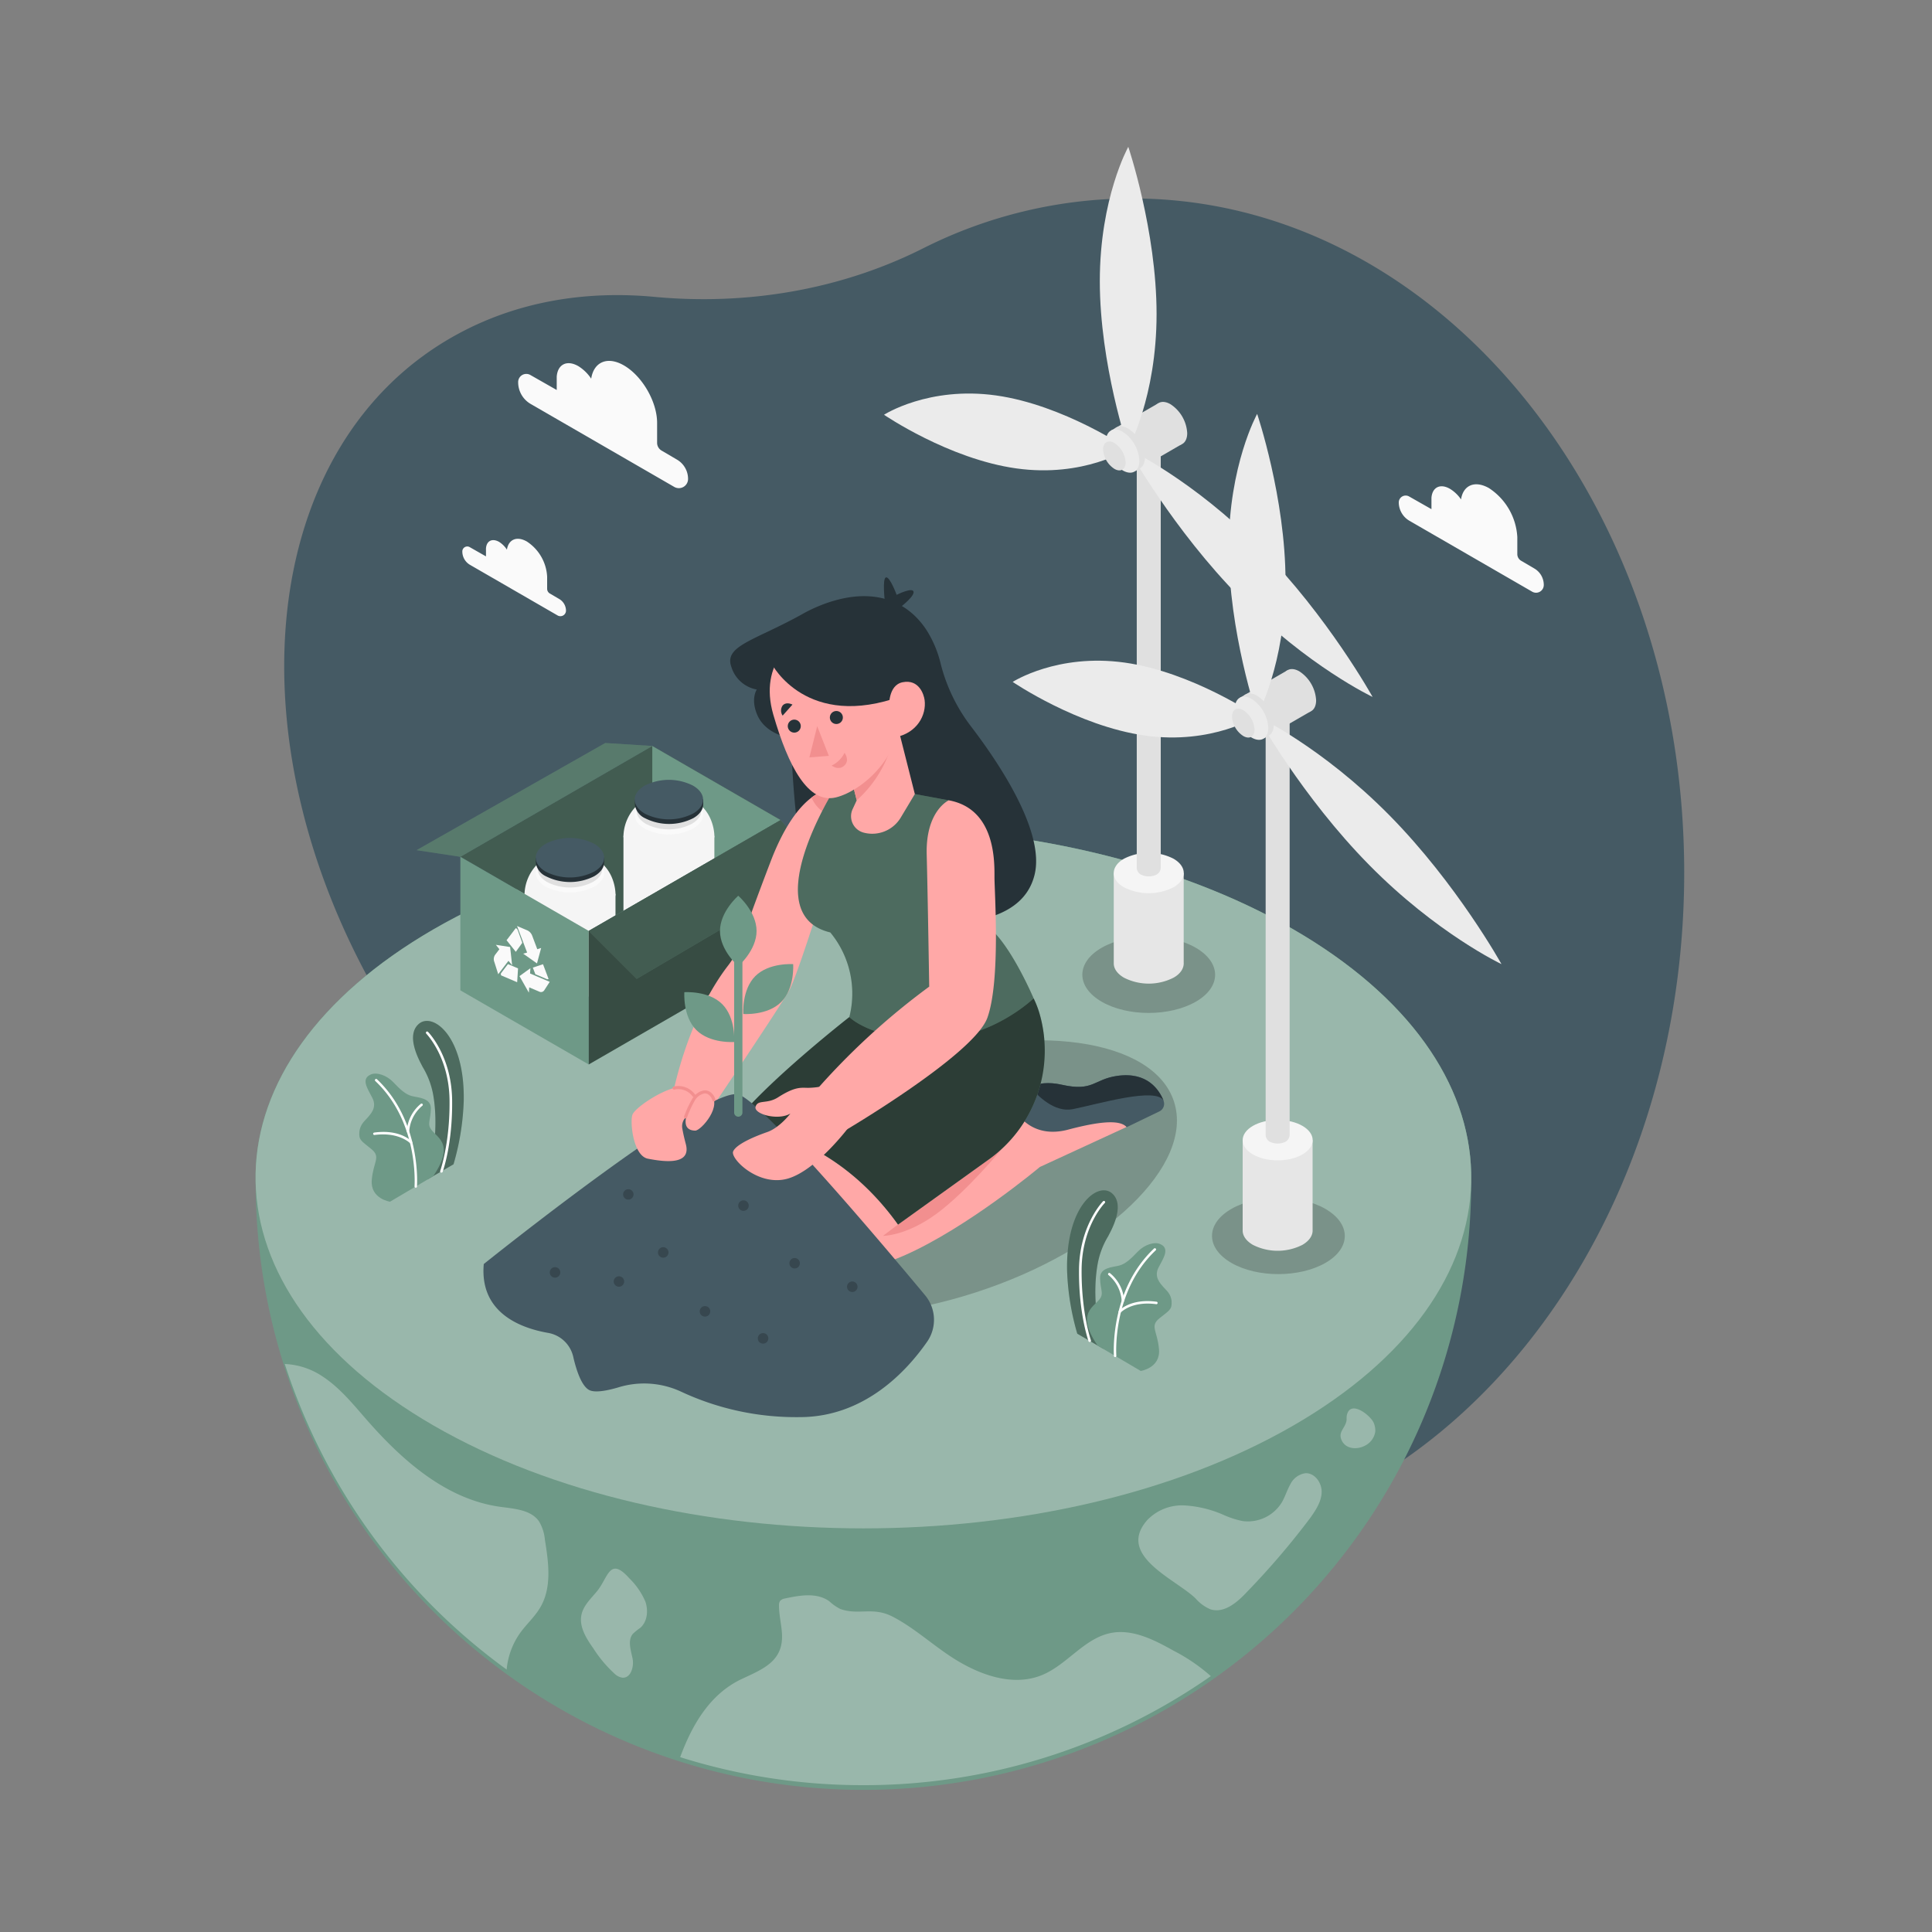<svg xmlns="http://www.w3.org/2000/svg" viewBox="0 0 500 500"><rect x="0" y="0" width="500" height="500" fill="#808080" stroke="none"/><g id="freepik--Background--inject-222"><path d="M293,400.34c78.9,0,142.87-78.12,142.87-174.49S371.89,51.36,293,51.36a120.27,120.27,0,0,0-54.28,13C217.51,75,193.28,79.07,169.37,76.83c-18.13-1.7-35.65,1.3-51,9.67-52,28.29-59.89,107.08-17.68,176,15.31,25,35.12,45.27,56.63,59.59a236.05,236.05,0,0,1,41.6,35.06C224,384,256.94,400.34,293,400.34Z" style="fill:#455a64"></path></g><g id="freepik--Floor--inject-222"><path d="M380.74,304.72c0,.44,0,.89,0,1.33a157.29,157.29,0,0,1-314.58-.24c0-.36,0-.73,0-1.09s0-.73,0-1.09C66.62,280.75,82,258,112.22,240.5c61.43-35.46,161-35.46,222.46,0,30.12,17.41,45.48,40.1,46.05,62.89C380.74,303.83,380.74,304.28,380.74,304.72Z" style="fill:#6E9987"></path><path d="M139.51,393.75c-2.11-3.06-6.44-3.28-10.13-3.8-13.94-1.94-25.31-12-34.57-22.61-3.49-4-6.88-8.2-11.32-11.11A19,19,0,0,0,73.7,353a157.57,157.57,0,0,0,57.42,79.08,19.39,19.39,0,0,1,3.51-9.5c1.66-2.29,3.82-4.21,5.23-6.65,3-5.15,2.11-11.56,1.16-17.43A11.2,11.2,0,0,0,139.51,393.75Z" style="fill:#6E9987"></path><path d="M139.51,393.75c-2.11-3.06-6.44-3.28-10.13-3.8-13.94-1.94-25.31-12-34.57-22.61-3.49-4-6.88-8.2-11.32-11.11A19,19,0,0,0,73.7,353a157.57,157.57,0,0,0,57.42,79.08,19.39,19.39,0,0,1,3.51-9.5c1.66-2.29,3.82-4.21,5.23-6.65,3-5.15,2.11-11.56,1.16-17.43A11.2,11.2,0,0,0,139.51,393.75Z" style="fill:#fff;opacity:0.3"></path><path d="M154.5,411.82c-1.54,1.88-3.46,3.62-4,6-.71,3.13,1.22,6.18,3.07,8.8a32.47,32.47,0,0,0,5.51,6.56,3.71,3.71,0,0,0,2,1c2.19.16,3.06-2.88,2.62-5s-1.32-4.66.09-6.35a16.06,16.06,0,0,1,1.92-1.55c1.84-1.61,2.11-4.48,1.31-6.79a18.65,18.65,0,0,0-4.13-6C157.73,402.69,157.45,408.22,154.5,411.82Z" style="fill:#6E9987"></path><path d="M154.5,411.82c-1.54,1.88-3.46,3.62-4,6-.71,3.13,1.22,6.18,3.07,8.8a32.47,32.47,0,0,0,5.51,6.56,3.71,3.71,0,0,0,2,1c2.19.16,3.06-2.88,2.62-5s-1.32-4.66.09-6.35a16.06,16.06,0,0,1,1.92-1.55c1.84-1.61,2.11-4.48,1.31-6.79a18.65,18.65,0,0,0-4.13-6C157.73,402.69,157.45,408.22,154.5,411.82Z" style="fill:#fff;opacity:0.3"></path><path d="M223.44,462a156.6,156.6,0,0,0,89.92-28.22,46.79,46.79,0,0,0-9.64-6.58c-5-2.8-10.64-5.71-16.29-4.57-6.85,1.39-11.27,8.19-17.72,10.86-7.71,3.19-16.59-.14-23.57-4.72-5.07-3.32-9.68-7.55-15.07-10.35-5.19-2.7-8.71-.32-13.56-2a12.27,12.27,0,0,1-2.87-2c-3.19-2.32-7.59-1.58-11.45-.74a2.14,2.14,0,0,0-1.3.63,2,2,0,0,0-.29,1.16c0,2.38.59,4.73.76,7.1.53,7.26-4.74,9.31-10.33,11.92-8.12,3.79-12.82,11.62-16,20.26A157.24,157.24,0,0,0,223.44,462Z" style="fill:#6E9987"></path><path d="M223.44,462a156.6,156.6,0,0,0,89.92-28.22,46.79,46.79,0,0,0-9.64-6.58c-5-2.8-10.64-5.71-16.29-4.57-6.85,1.39-11.27,8.19-17.72,10.86-7.71,3.19-16.59-.14-23.57-4.72-5.07-3.32-9.68-7.55-15.07-10.35-5.19-2.7-8.71-.32-13.56-2a12.27,12.27,0,0,1-2.87-2c-3.19-2.32-7.59-1.58-11.45-.74a2.14,2.14,0,0,0-1.3.63,2,2,0,0,0-.29,1.16c0,2.38.59,4.73.76,7.1.53,7.26-4.74,9.31-10.33,11.92-8.12,3.79-12.82,11.62-16,20.26A157.24,157.24,0,0,0,223.44,462Z" style="fill:#fff;opacity:0.3"></path><path d="M309.4,413.66a10.66,10.66,0,0,0,3.84,2.82c3.54,1.16,7-1.82,9.52-4.54a201.18,201.18,0,0,0,16.41-19.21c1.41-2,2.79-4.11,2.87-6.52s-1.73-5-4.14-4.95a5.14,5.14,0,0,0-3.95,2.86c-.85,1.48-1.32,3.14-2.17,4.62a10.31,10.31,0,0,1-10.18,4.91,22.87,22.87,0,0,1-4.93-1.59,29.16,29.16,0,0,0-10.18-2.46,12.48,12.48,0,0,0-9.51,3.72C288.74,402.55,304.22,408.64,309.4,413.66Z" style="fill:#6E9987"></path><path d="M353.23,374.15a4.86,4.86,0,0,0,2.69-3.67,5.13,5.13,0,0,0-.36-2.15c-.71-1.91-6.09-6.24-7-2.06-.11.53,0,1.1-.13,1.62-.5,1.95-2.25,2.82-1.14,5S351.24,375.2,353.23,374.15Z" style="fill:#6E9987"></path><path d="M309.4,413.66a10.66,10.66,0,0,0,3.84,2.82c3.54,1.16,7-1.82,9.52-4.54a201.18,201.18,0,0,0,16.41-19.21c1.41-2,2.79-4.11,2.87-6.52s-1.73-5-4.14-4.95a5.14,5.14,0,0,0-3.95,2.86c-.85,1.48-1.32,3.14-2.17,4.62a10.31,10.31,0,0,1-10.18,4.91,22.87,22.87,0,0,1-4.93-1.59,29.16,29.16,0,0,0-10.18-2.46,12.48,12.48,0,0,0-9.51,3.72C288.74,402.55,304.22,408.64,309.4,413.66Z" style="fill:#fff;opacity:0.3"></path><path d="M353.23,374.15a4.86,4.86,0,0,0,2.69-3.67,5.13,5.13,0,0,0-.36-2.15c-.71-1.91-6.09-6.24-7-2.06-.11.53,0,1.1-.13,1.62-.5,1.95-2.25,2.82-1.14,5S351.24,375.2,353.23,374.15Z" style="fill:#fff;opacity:0.3"></path><path d="M380.74,304.72c0,.44,0,.89,0,1.33-.57,22.8-15.93,45.49-46.05,62.89-61.43,35.47-161,35.47-222.46,0C82,351.48,66.62,328.7,66.15,305.81c0-.36,0-.73,0-1.09s0-.73,0-1.09C66.62,280.75,82,258,112.22,240.5c61.43-35.46,161-35.46,222.46,0,30.12,17.41,45.48,40.1,46.05,62.89C380.74,303.83,380.74,304.28,380.74,304.72Z" style="fill:#6E9987"></path><path d="M380.74,304.72c0,.44,0,.89,0,1.33-.57,22.8-15.93,45.49-46.05,62.89-61.43,35.47-161,35.47-222.46,0C82,351.48,66.62,328.7,66.15,305.81c0-.36,0-.73,0-1.09s0-.73,0-1.09C66.62,280.75,82,258,112.22,240.5c61.43-35.46,161-35.46,222.46,0,30.12,17.41,45.48,40.1,46.05,62.89C380.74,303.83,380.74,304.28,380.74,304.72Z" style="fill:#fff;opacity:0.3"></path></g><g id="freepik--Shadows--inject-222"><ellipse cx="242.9" cy="304.85" rx="64.04" ry="31.16" transform="translate(-82.12 89.68) rotate(-17.95)" style="opacity:0.2"></ellipse><path d="M309.44,245.26c6.71,3.87,6.71,10.16,0,14s-17.59,3.87-24.3,0-6.71-10.16,0-14S302.73,241.39,309.44,245.26Z" style="opacity:0.2"></path><path d="M343,312.85c6.71,3.88,6.71,10.16,0,14s-17.59,3.87-24.3,0-6.71-10.15,0-14S336.29,309,343,312.85Z" style="opacity:0.2"></path></g><g id="freepik--wind-turbines--inject-222"><path d="M306.34,249.12V225.93h-18.1v23.4c0,1.34.88,2.67,2.65,3.7a14.17,14.17,0,0,0,12.81,0C305.56,252,306.43,250.53,306.34,249.12Z" style="fill:#e6e6e6"></path><path d="M303.7,222.23c3.54,2.05,3.54,5.36,0,7.4a14.17,14.17,0,0,1-12.81,0c-3.54-2-3.54-5.35,0-7.4A14.17,14.17,0,0,1,303.7,222.23Z" style="fill:#f5f5f5"></path><path d="M299.08,226.46h0a4.79,4.79,0,0,1-3.57,0h0a2.1,2.1,0,0,1-1.32-2V114.94h6.21V224.51A2.1,2.1,0,0,1,299.08,226.46Z" style="fill:#e0e0e0"></path><polygon points="305.82 114.97 293.76 121.94 287.59 111.39 299.81 104.34 305.82 114.97" style="fill:#e0e0e0"></polygon><path d="M299.32,81.26c0,21.56-7.35,34.8-7.35,34.8s-7.34-21.73-7.34-43.29S292,38,292,38,299.32,59.7,299.32,81.26Z" style="fill:#ebebeb"></path><path d="M321,154.73c-17.47-17.71-29-38.5-29-38.5s16.76,7.92,34.23,25.63,29,38.51,29,38.51S338.46,172.44,321,154.73Z" style="fill:#ebebeb"></path><path d="M263,121.22c17.47,2.46,29-5,29-5s-16.75-11.43-34.22-13.88-29,5-29,5S245.49,118.77,263,121.22Z" style="fill:#ebebeb"></path><path d="M296.3,118.41c0,2.76-1.94,3.88-4.33,2.5a9.55,9.55,0,0,1-4.32-7.49c0-2.76,1.93-3.88,4.32-2.5A9.56,9.56,0,0,1,296.3,118.41Z" style="fill:#e0e0e0"></path><path d="M294.87,119.24c0,2.76-1.93,3.88-4.32,2.5a9.58,9.58,0,0,1-4.33-7.5c0-2.76,1.94-3.88,4.33-2.5A9.57,9.57,0,0,1,294.87,119.24Z" style="fill:#ebebeb"></path><path d="M307.25,112.1c0,2.76-1.94,3.88-4.33,2.5a9.58,9.58,0,0,1-4.33-7.5c0-2.76,1.94-3.87,4.33-2.49A9.56,9.56,0,0,1,307.25,112.1Z" style="fill:#e0e0e0"></path><path d="M291.31,119.66c0,1.86-1.3,2.61-2.91,1.68a6.43,6.43,0,0,1-2.92-5c0-1.86,1.31-2.61,2.92-1.69A6.44,6.44,0,0,1,291.31,119.66Z" style="fill:#e0e0e0"></path><path d="M339.7,318.26V295.07H321.6v23.4c0,1.34.88,2.67,2.65,3.7a14.17,14.17,0,0,0,12.81,0C338.92,321.09,339.79,319.67,339.7,318.26Z" style="fill:#e6e6e6"></path><ellipse cx="330.66" cy="295.07" rx="9.06" ry="5.23" style="fill:#f5f5f5"></ellipse><path d="M332.44,295.6h0a4.79,4.79,0,0,1-3.57,0h0a2.1,2.1,0,0,1-1.32-2V184.08h6.21V293.65A2.1,2.1,0,0,1,332.44,295.6Z" style="fill:#e0e0e0"></path><polygon points="339.18 184.11 327.12 191.08 320.95 180.53 333.17 173.48 339.18 184.11" style="fill:#e0e0e0"></polygon><path d="M332.69,150.4c0,21.56-7.35,34.8-7.35,34.8S318,163.47,318,141.91s7.35-34.79,7.35-34.79S332.69,128.84,332.69,150.4Z" style="fill:#ebebeb"></path><path d="M354.36,223.87c-17.47-17.71-29-38.5-29-38.5s16.75,7.92,34.22,25.63,29,38.51,29,38.51S371.82,241.59,354.36,223.87Z" style="fill:#ebebeb"></path><path d="M296.31,190.36c17.47,2.46,29-5,29-5s-16.76-11.43-34.23-13.88-29,5-29,5S278.85,187.91,296.31,190.36Z" style="fill:#ebebeb"></path><path d="M329.66,187.55c0,2.76-1.93,3.88-4.32,2.5a9.56,9.56,0,0,1-4.33-7.49c0-2.76,1.94-3.88,4.33-2.5A9.55,9.55,0,0,1,329.66,187.55Z" style="fill:#e0e0e0"></path><path d="M328.24,188.38c0,2.76-1.94,3.88-4.33,2.5a9.58,9.58,0,0,1-4.33-7.5c0-2.76,1.94-3.88,4.33-2.5A9.58,9.58,0,0,1,328.24,188.38Z" style="fill:#ebebeb"></path><path d="M340.61,181.24c0,2.76-1.94,3.88-4.33,2.5a9.57,9.57,0,0,1-4.32-7.5c0-2.76,1.93-3.87,4.32-2.49A9.56,9.56,0,0,1,340.61,181.24Z" style="fill:#e0e0e0"></path><path d="M324.67,188.8c0,1.86-1.3,2.61-2.91,1.68a6.41,6.41,0,0,1-2.91-5c0-1.86,1.3-2.61,2.91-1.69A6.44,6.44,0,0,1,324.67,188.8Z" style="fill:#e0e0e0"></path></g><g id="freepik--Box--inject-222"><polygon points="202.03 212.24 152.36 240.92 119.14 221.74 168.81 193.06 202.03 212.24" style="fill:#6E9987"></polygon><polygon points="202.03 212.24 152.36 240.92 119.14 221.74 168.81 193.06 202.03 212.24" style="opacity:0.4"></polygon><polygon points="168.81 193.06 168.81 231.42 202.03 212.24 168.81 193.06" style="fill:#6E9987"></polygon><path d="M159.29,231.35c0,4.52-13.86,5.57-20.31,3.15-2-.73-3.23-1.77-3.23-3.15a11.47,11.47,0,0,1,3.43-7.8c1.75-1.6,4.38-2.81,8.34-2.81C158.56,220.74,159.29,230,159.29,231.35Z" style="fill:#f5f5f5"></path><path d="M153.75,222.25a13.82,13.82,0,0,0-12.51,0c-3.45,2-3.43,5.22,0,7.22a13.82,13.82,0,0,0,12.51,0C157.24,227.48,157.22,224.25,153.75,222.25Z" style="fill:#fafafa"></path><path d="M153.41,221.44a13.06,13.06,0,0,0-11.82,0c-3.26,1.88-3.24,4.94,0,6.83a13.06,13.06,0,0,0,11.82,0C156.7,226.39,156.68,223.33,153.41,221.44Z" style="fill:#e0e0e0"></path><path d="M135.75,231.35v20.36c0,1.71,1.14,3.41,3.36,4.72a.41.41,0,0,0,.11.07c4.61,2.67,12.06,2.68,16.64,0,2.3-1.32,3.44-3.07,3.43-4.82V231.35Z" style="fill:#f5f5f5"></path><path d="M156.36,223.15v-1.23h-.28a5.33,5.33,0,0,0-2.33-2.38,13.82,13.82,0,0,0-12.51,0,5.13,5.13,0,0,0-2.33,2.44h-.24v1.34h0a4.54,4.54,0,0,0,2.6,3.45,13.82,13.82,0,0,0,12.51,0c1.73-1,2.59-2.31,2.57-3.62Z" style="fill:#263238"></path><path d="M153.75,218.36a13.79,13.79,0,0,0-12.51,0c-3.45,2-3.43,5.23,0,7.23a13.82,13.82,0,0,0,12.51,0C157.24,223.59,157.22,220.36,153.75,218.36Z" style="fill:#455a64"></path><path d="M184.88,216.32c0,4.51-13.86,5.57-20.3,3.15-2-.73-3.23-1.77-3.23-3.15a11.42,11.42,0,0,1,3.43-7.8c1.74-1.6,4.38-2.81,8.34-2.81C184.16,205.71,184.88,215,184.88,216.32Z" style="fill:#f5f5f5"></path><path d="M179.35,207.22a13.79,13.79,0,0,0-12.51,0c-3.45,2-3.43,5.23,0,7.23a13.84,13.84,0,0,0,12.52,0C182.83,212.45,182.82,209.22,179.35,207.22Z" style="fill:#fafafa"></path><path d="M179,206.41a13.06,13.06,0,0,0-11.82,0c-3.25,1.88-3.23,4.93,0,6.82a13.06,13.06,0,0,0,11.82,0C182.29,211.36,182.28,208.3,179,206.41Z" style="fill:#e0e0e0"></path><path d="M161.35,216.32v20.36c0,1.7,1.13,3.41,3.36,4.72a.41.41,0,0,0,.11.07c4.6,2.67,12.06,2.68,16.64,0,2.3-1.32,3.43-3.07,3.42-4.82V216.32Z" style="fill:#f5f5f5"></path><path d="M182,208.11v-1.23h-.28a5.37,5.37,0,0,0-2.33-2.37,13.82,13.82,0,0,0-12.51,0,5.15,5.15,0,0,0-2.34,2.43h-.23v1.35h0a4.55,4.55,0,0,0,2.59,3.45,13.84,13.84,0,0,0,12.52,0c1.73-1,2.58-2.31,2.57-3.63Z" style="fill:#263238"></path><path d="M179.35,203.32a13.82,13.82,0,0,0-12.51,0c-3.45,2-3.43,5.22,0,7.23a13.84,13.84,0,0,0,12.52,0C182.83,208.56,182.82,205.32,179.35,203.32Z" style="fill:#455a64"></path><polygon points="152.36 240.92 152.36 275.48 119.14 256.3 119.14 221.74 152.36 240.92" style="fill:#6E9987"></polygon><polygon points="202.03 246.8 152.36 275.48 152.36 240.92 202.03 212.24 202.03 246.8" style="fill:#6E9987"></polygon><polygon points="202.03 246.8 152.36 275.48 152.36 240.92 202.03 212.24 202.03 246.8" style="opacity:0.5"></polygon><polygon points="152.36 240.92 164.77 253.33 213.23 224.84 202.03 212.24 152.36 240.92" style="fill:#6E9987"></polygon><polygon points="152.36 240.92 164.77 253.33 213.23 224.84 202.03 212.24 152.36 240.92" style="opacity:0.4"></polygon><path d="M129.67,251.87a.54.54,0,0,0,0,.47s0,.08,0,.08l4.17,1.78.23-3.58-2.61-1.11Z" style="fill:#fafafa"></path><path d="M138.55,252.13l2.87,1.22a.54.54,0,0,0,.55,0l-1.44-3.81-2.64.87Z" style="fill:#fafafa"></path><path d="M135.4,246.81l3.57,2.52,1.08-4-1,.33-1.31-3.48a2.47,2.47,0,0,0-1.21-1.37l-2.72-1.16,2.61,6.87Z" style="fill:#fafafa"></path><path d="M135.17,244,134,240.75a.91.91,0,0,0-.45-.52h0s-.08,0-.09,0l-2.36,3.1,2.39,3Z" style="fill:#fafafa"></path><path d="M132.54,249.81l-.52-4.72-3.69-.57.91,1.14-1.14,1.49a2,2,0,0,0-.16,1.82l1,3.16,2.65-3.47Z" style="fill:#fafafa"></path><path d="M137.18,251.94l.09-1.37-2.83,2.05,2.43,4.28.09-1.37,2.61,1.11a1,1,0,0,0,1.28-.35l1.42-2.19Z" style="fill:#fafafa"></path><polygon points="119.14 221.74 107.81 220.02 156.64 192.29 168.81 193.06 119.14 221.74" style="fill:#6E9987"></polygon><polygon points="119.14 221.74 107.81 220.02 156.64 192.29 168.81 193.06 119.14 221.74" style="opacity:0.2"></polygon></g><g id="freepik--Character--inject-222"><path d="M193,287.59s-15.6,15.13-11.95,24,16.5,13.23,32.95,6,35.12-22.92,35.12-22.92Z" style="fill:#ffa8a7"></path><path d="M213.05,294.93s-15.61,15.13-12,24,16.49,13.23,32.94,6,35.13-22.92,35.13-22.92l22.42-10.34s-1.51-5.31-15.5-2.76-11.66-1.9-11.66-1.9Z" style="fill:#ffa8a7"></path><path d="M263.24,288.05s3.82,6.78,13.18,4.3,13.66-2.37,15.17-.64l8.44-4.07a2.18,2.18,0,0,0,1.1-2.75c-1.11-2.81-4.18-7.58-12-6.45-6.13.89-6.13,4.12-14.31,2.29S262.34,283.31,263.24,288.05Z" style="fill:#455a64"></path><path d="M289.11,278.44c-6.13.89-6.13,4.12-14.31,2.29-3.45-.77-6.2-.42-8.16.58,1.92,2.31,6.25,6.68,11,5.74,6.35-1.26,21.66-5.85,23.53-2.16C300,282.08,297,277.31,289.11,278.44Z" style="fill:#263238"></path><path d="M232.41,316.89l-3.89,2.95s6,.06,13.89-5.75,17-16.92,17-16.92Z" style="fill:#f28f8f"></path><path d="M219.8,263.22s-22.07,17.23-30.13,28c0,0,24.34,0,42.74,25.7l23.35-16.76a34.6,34.6,0,0,0,13.32-37.67,24.26,24.26,0,0,0-1.56-4.08Z" style="fill:#6E9987"></path><path d="M219.8,263.22s-22.07,17.23-30.13,28c0,0,24.34,0,42.74,25.7l23.35-16.76a34.6,34.6,0,0,0,13.32-37.67,24.26,24.26,0,0,0-1.56-4.08Z" style="opacity:0.6"></path><path d="M207.51,159h0a38.42,38.42,0,0,1,5.1-2.43,34,34,0,0,1,3.44-1.16c8.49-2.42,15.68-.86,20.73,4a21.11,21.11,0,0,1,3,3.65,28.58,28.58,0,0,1,3.69,8.81h0A44.74,44.74,0,0,0,251.3,188c7.34,9.6,19.17,27.29,16.45,38.38-4.66,18.95-39.85,11-50.93,12.87S204.71,191,204.71,191s-6.52-.72-8.76-6.05c-1.74-4.15-.09-6.5-.09-6.5a8.45,8.45,0,0,1-6.59-5.88C187.31,167.11,195.32,165.78,207.51,159Z" style="fill:#263238"></path><path d="M216,204.17s-8.84-1.41-16.55,18.75c-4.11,10.74-6.33,17-7.51,20.41a23.1,23.1,0,0,1-3.53,6.58c-3.42,4.43-9.93,14.58-13.94,31.67l9.2,6s18.77-27.84,20.69-31.5S212,234.25,212,234.25Z" style="fill:#ffa8a7"></path><path d="M210,206.41c.77,1.66,2.4,4.21,5.15,4.11l.83-6.35S213.5,203.77,210,206.41Z" style="fill:#f28f8f"></path><path d="M245.54,207.12l-8.78-1.62L216,204.17s-20.6,32.47-1.12,37.14a24.83,24.83,0,0,1,4.93,21.91S225.41,269,241,269s26.5-10.62,26.5-10.62-5.09-12-10.47-17.36-5-25.55-5-25.55Z" style="fill:#6E9987"></path><path d="M245.54,207.12l-8.78-1.62L216,204.17s-20.6,32.47-1.12,37.14a24.83,24.83,0,0,1,4.93,21.91S225.41,269,241,269s26.5-10.62,26.5-10.62-5.09-12-10.47-17.36-5-25.55-5-25.55Z" style="opacity:0.3"></path><path d="M229,155.7s-.71-6,.29-6.27,2.76,4.51,2.76,4.51,4.35-2.18,4.39-.69-4.69,4.87-4.69,4.87Z" style="fill:#263238"></path><path d="M236.76,205.5l-3.65,6.09a8.6,8.6,0,0,1-9.64,3.88h0a4.38,4.38,0,0,1-2.81-6.07l1.06-2.28-5.14-20.32,14.52-3.67Z" style="fill:#ffa8a7"></path><path d="M231.77,185.76l.13.53a30.7,30.7,0,0,1-10.18,20.83l-5.26-20.82,14.11-3.57Z" style="fill:#f28f8f"></path><path d="M210.68,162.55c-5,2-14.46,8.89-10.55,22.39s9.05,23.12,16.15,21.44S237.05,193.7,232.51,176,215.53,160.64,210.68,162.55Z" style="fill:#ffa8a7"></path><polygon points="211.49 187.94 214.51 195.62 209.47 196.01 211.49 187.94" style="fill:#f28f8f"></polygon><path d="M218.05,185.18a1.68,1.68,0,1,1-2.11-1.09A1.68,1.68,0,0,1,218.05,185.18Z" style="fill:#263238"></path><path d="M207.16,187.41a1.68,1.68,0,1,1-2.11-1.09A1.68,1.68,0,0,1,207.16,187.41Z" style="fill:#263238"></path><path d="M202.55,185.2l2.54-2.85s-1.6-.87-2.56.26A2.29,2.29,0,0,0,202.55,185.2Z" style="fill:#263238"></path><path d="M215.23,198.12a7.15,7.15,0,0,0,3.34-3.29s1.45,1.92-.07,3.31S215.23,198.12,215.23,198.12Z" style="fill:#f28f8f"></path><path d="M199.81,171.94s8.95,17.23,33.6,8.17c0,0,.35-20.76-16.53-20.81S199.81,171.94,199.81,171.94Z" style="fill:#263238"></path><path d="M230.11,183s-.36-5.67,3.49-6.44c4.23-.84,5.5,3.15,5.69,4.62.5,3.84-1.89,8.5-7.62,9.64Z" style="fill:#ffa8a7"></path><path d="M125.2,327.13s58-46.54,66-43.85c6.37,2.17,36.66,38.05,48.21,51.93a9.93,9.93,0,0,1,.55,12c-5.38,7.74-16.33,19.54-33,19.54a70.3,70.3,0,0,1-30.63-6.56A22.67,22.67,0,0,0,160,359.06c-3,.88-6,1.42-7.47.7-2-1-3.36-5.07-4.18-8.64a8.1,8.1,0,0,0-6.5-6.17C134.92,343.75,124.06,339.86,125.2,327.13Z" style="fill:#455a64"></path><circle cx="162.61" cy="309.11" r="1.35" style="fill:#37474f"></circle><path d="M161.53,331.65a1.35,1.35,0,1,1-1.35-1.35A1.34,1.34,0,0,1,161.53,331.65Z" style="fill:#37474f"></path><path d="M173,324.12a1.36,1.36,0,1,1-1.35-1.35A1.35,1.35,0,0,1,173,324.12Z" style="fill:#37474f"></path><path d="M183.81,339.37a1.36,1.36,0,1,1-1.35-1.35A1.35,1.35,0,0,1,183.81,339.37Z" style="fill:#37474f"></path><path d="M198.84,346.36a1.36,1.36,0,1,1-1.36-1.35A1.35,1.35,0,0,1,198.84,346.36Z" style="fill:#37474f"></path><path d="M207,326.93a1.35,1.35,0,1,1-1.35-1.35A1.34,1.34,0,0,1,207,326.93Z" style="fill:#37474f"></path><path d="M145,329.29a1.36,1.36,0,1,1-1.35-1.35A1.35,1.35,0,0,1,145,329.29Z" style="fill:#37474f"></path><path d="M221.93,333a1.36,1.36,0,1,1-1.35-1.35A1.35,1.35,0,0,1,221.93,333Z" style="fill:#37474f"></path><path d="M193.77,312a1.36,1.36,0,1,1-1.35-1.35A1.35,1.35,0,0,1,193.77,312Z" style="fill:#37474f"></path><path d="M180.67,285.16s-2.18-4.61-6.21-3.58-10.1,5.16-10.78,6.89.13,10.65,4,11.4,11.31,1.87,9.81-3.78c-.49-1.84-.76-3.16-.92-4.11a3.29,3.29,0,0,1,1.57-3.34l2.08-1.25Z" style="fill:#ffa8a7"></path><path d="M179.6,284.38s-5.09,8.12.32,8.23c1.53,0,7.35-6.64,3.81-9.56C182.46,282,180.8,282.78,179.6,284.38Z" style="fill:#ffa8a7"></path><path d="M179.57,283.92a.37.37,0,0,1-.3-.14,4.61,4.61,0,0,0-4.71-1.81.39.39,0,0,1-.49-.29.4.4,0,0,1,.29-.49,5.37,5.37,0,0,1,5.52,2.07.41.41,0,0,1,0,.57A.39.39,0,0,1,179.57,283.92Z" style="fill:#f28f8f"></path><path d="M177.43,289.45l-.12,0a.41.41,0,0,1-.27-.5,26.87,26.87,0,0,1,2.22-4.75,4.45,4.45,0,0,1,2.88-2,2.38,2.38,0,0,1,1.84.55,3.36,3.36,0,0,1,1.16,1.79.42.42,0,0,1-.29.49.41.41,0,0,1-.49-.29,2.59,2.59,0,0,0-.89-1.37,1.56,1.56,0,0,0-1.24-.37,3.77,3.77,0,0,0-2.31,1.63h0a28.29,28.29,0,0,0-2.11,4.54A.41.41,0,0,1,177.43,289.45Z" style="fill:#f28f8f"></path><path d="M245.54,207.12s-6,2.7-5.71,14,.65,34.22.65,34.22a183.69,183.69,0,0,0-29.78,27.41l7.47,10.15S252.1,273,255.54,263.38s1.83-32.58,1.83-36.34S257.75,209.34,245.54,207.12Z" style="fill:#ffa8a7"></path><path d="M213,281.09a19.74,19.74,0,0,1-3.86.44c-1.82,0-3.29-.41-7.77,2.45-2.88,1.85-5.22.5-5.82,2.41s5.79,3.71,9,1.8c0,0-2.77,3.67-6,4.79s-8,3.13-8.81,5,6.63,9.31,14.28,7,16.14-13.91,16.14-13.91Z" style="fill:#ffa8a7"></path><path d="M195.8,240.94c0,5-4.74,9.11-4.74,9.11s-4.73-4.08-4.73-9.11,4.73-9.12,4.73-9.12S195.8,235.9,195.8,240.94Z" style="fill:#6E9987"></path><path d="M202.17,259.32c-3.56,3.56-9.8,3.1-9.8,3.1s-.46-6.24,3.1-9.8,9.8-3.1,9.8-3.1S205.73,255.76,202.17,259.32Z" style="fill:#6E9987"></path><path d="M180.21,266.57c-3.56-3.56-3.1-9.79-3.1-9.79s6.24-.47,9.8,3.09,3.1,9.8,3.1,9.8S183.77,270.13,180.21,266.57Z" style="fill:#6E9987"></path><path d="M191.06,289A1.07,1.07,0,0,1,190,288V245.34a1.07,1.07,0,1,1,2.14,0V288A1.07,1.07,0,0,1,191.06,289Z" style="fill:#6E9987"></path></g><g id="freepik--Clouds--inject-222"><path d="M137.28,97.06l6.8,3.87v-2.4c0-.18,0-.35,0-.52s0-.32,0-.48v-.06h0c.24-3.19,2.65-4.41,5.6-2.71A11,11,0,0,1,153,98c.66-4.33,4.2-5.9,8.47-3.43,4.74,2.74,8.59,9.4,8.59,14.88v5.16a2.32,2.32,0,0,0,1.16,2l4,2.35a5.78,5.78,0,0,1,2.85,5,2.38,2.38,0,0,1-3.56,2.06l-37.16-21.47a6.49,6.49,0,0,1-3.25-5.62A2.11,2.11,0,0,1,137.28,97.06Z" style="fill:#fafafa"></path><path d="M364.65,128.47l5.81,3.3v-2.05c0-.15,0-.29,0-.44s0-.28,0-.41v-.05h0c.21-2.72,2.27-3.77,4.79-2.31a9.16,9.16,0,0,1,2.86,2.74c.57-3.7,3.58-5,7.23-2.93A16.23,16.23,0,0,1,392.68,139v4.4a2,2,0,0,0,1,1.73l3.41,2a4.92,4.92,0,0,1,2.44,4.25,2,2,0,0,1-3,1.75l-31.73-18.33A5.55,5.55,0,0,1,362,130,1.79,1.79,0,0,1,364.65,128.47Z" style="fill:#fafafa"></path><path d="M121.62,141.63l4.15,2.36v-1.47c0-.11,0-.21,0-.31a2.91,2.91,0,0,1,0-.3v0h0c.15-1.95,1.62-2.69,3.42-1.66a6.69,6.69,0,0,1,2,2c.41-2.65,2.56-3.6,5.17-2.1a11.6,11.6,0,0,1,5.24,9.08v3.14a1.42,1.42,0,0,0,.7,1.23l2.44,1.43a3.53,3.53,0,0,1,1.74,3,1.45,1.45,0,0,1-2.17,1.25l-22.66-13.09a4,4,0,0,1-2-3.43A1.28,1.28,0,0,1,121.62,141.63Z" style="fill:#fafafa"></path></g><g id="freepik--Plants--inject-222"><path d="M278.8,345.16l6.77,3.93s-3.42-10.9-1.52-21.86a21,21,0,0,1,2.75-7.3c.53-1.1,4.61-7.94,1-11.09s-12,3.12-11.64,20A66,66,0,0,0,278.8,345.16Z" style="fill:#6E9987"></path><path d="M278.8,345.16l6.77,3.93s-3.42-10.9-1.52-21.86a21,21,0,0,1,2.75-7.3c.53-1.1,4.61-7.94,1-11.09s-12,3.12-11.64,20A66,66,0,0,0,278.8,345.16Z" style="opacity:0.3"></path><path d="M282,347.3a.32.32,0,0,1-.3-.21c0-.07-2.58-7.17-2.45-18.57s6.16-17.57,6.22-17.63a.31.31,0,0,1,.45.44c-.06.06-5.91,6-6,17.2s2.39,18.28,2.41,18.35a.31.31,0,0,1-.18.4Z" style="fill:#fff"></path><path d="M284.05,348.23l11.17,6.57s5.12-.75,4.73-5.57-2.46-6,.13-8.07,3.25-2.26,3.13-4.33-1.52-3-2.18-3.8-2.48-2.55-1.2-5,3-4.92.45-6.06c-1.55-.69-4.15.17-5.88,2s-3.14,3.15-4.78,3.57-5,.46-4.92,3.27.84,3.79.16,5C283.58,338.15,278.08,339.42,284.05,348.23Z" style="fill:#6E9987"></path><path d="M288.6,351.22a.33.33,0,0,1-.32-.29c0-.17-1.23-16.83,10.35-27.78a.32.32,0,1,1,.44.46c-11.36,10.73-10.17,27.1-10.16,27.27a.31.31,0,0,1-.29.34Z" style="fill:#fff"></path><path d="M290.6,336.94a.32.32,0,0,1-.31-.29A9.51,9.51,0,0,0,286.9,330a.31.31,0,0,1-.08-.44.32.32,0,0,1,.44-.07,9.93,9.93,0,0,1,3.66,7.1.32.32,0,0,1-.29.34Z" style="fill:#fff"></path><path d="M289.78,339.78a.28.28,0,0,1-.21-.08.31.31,0,0,1,0-.44c.12-.14,3-3.29,9.78-2.37a.32.32,0,0,1-.08.63c-6.38-.87-9.2,2.13-9.23,2.16A.3.3,0,0,1,289.78,339.78Z" style="fill:#fff"></path><path d="M117.37,301.32l-6.77,3.93s3.41-10.9,1.52-21.86a21.12,21.12,0,0,0-2.75-7.29c-.53-1.11-4.61-7.94-1-11.1s12,3.12,11.64,20A65.92,65.92,0,0,1,117.37,301.32Z" style="fill:#6E9987"></path><path d="M117.37,301.32l-6.77,3.93s3.41-10.9,1.52-21.86a21.12,21.12,0,0,0-2.75-7.29c-.53-1.11-4.61-7.94-1-11.1s12,3.12,11.64,20A65.92,65.92,0,0,1,117.37,301.32Z" style="opacity:0.3"></path><path d="M114.22,303.46a.22.22,0,0,1-.11,0,.32.32,0,0,1-.19-.4c0-.07,2.55-7.08,2.42-18.34s-6-17.14-6-17.2a.32.32,0,1,1,.45-.45c.06.06,6.08,6.17,6.22,17.64s-2.43,18.49-2.45,18.56A.32.32,0,0,1,114.22,303.46Z" style="fill:#fff"></path><path d="M112.12,304.39,100.94,311s-5.11-.75-4.73-5.57,2.47-5.95-.12-8.07S92.84,295.07,93,293s1.52-3,2.17-3.8,2.49-2.54,1.2-5.05-3-4.91-.44-6.06c1.55-.69,4.15.17,5.87,2s3.15,3.15,4.78,3.57,5,.46,4.93,3.28-.85,3.78-.16,5C112.59,294.32,118.09,295.58,112.12,304.39Z" style="fill:#6E9987"></path><path d="M107.57,307.38h0a.32.32,0,0,1-.29-.34c0-.16,1.21-16.54-10.15-27.27a.31.31,0,0,1,.43-.46c11.58,10.95,10.37,27.61,10.35,27.78A.31.31,0,0,1,107.57,307.38Z" style="fill:#fff"></path><path d="M105.56,293.1h0a.32.32,0,0,1-.29-.34,10,10,0,0,1,3.65-7.1.32.32,0,0,1,.44.07.31.31,0,0,1-.07.44,9.5,9.5,0,0,0-3.39,6.64A.31.31,0,0,1,105.56,293.1Z" style="fill:#fff"></path><path d="M106.39,296a.3.3,0,0,1-.23-.11s-2.84-3-9.23-2.16a.31.31,0,1,1-.09-.62c6.75-.93,9.66,2.23,9.78,2.36a.32.32,0,0,1-.23.53Z" style="fill:#fff"></path></g></svg>